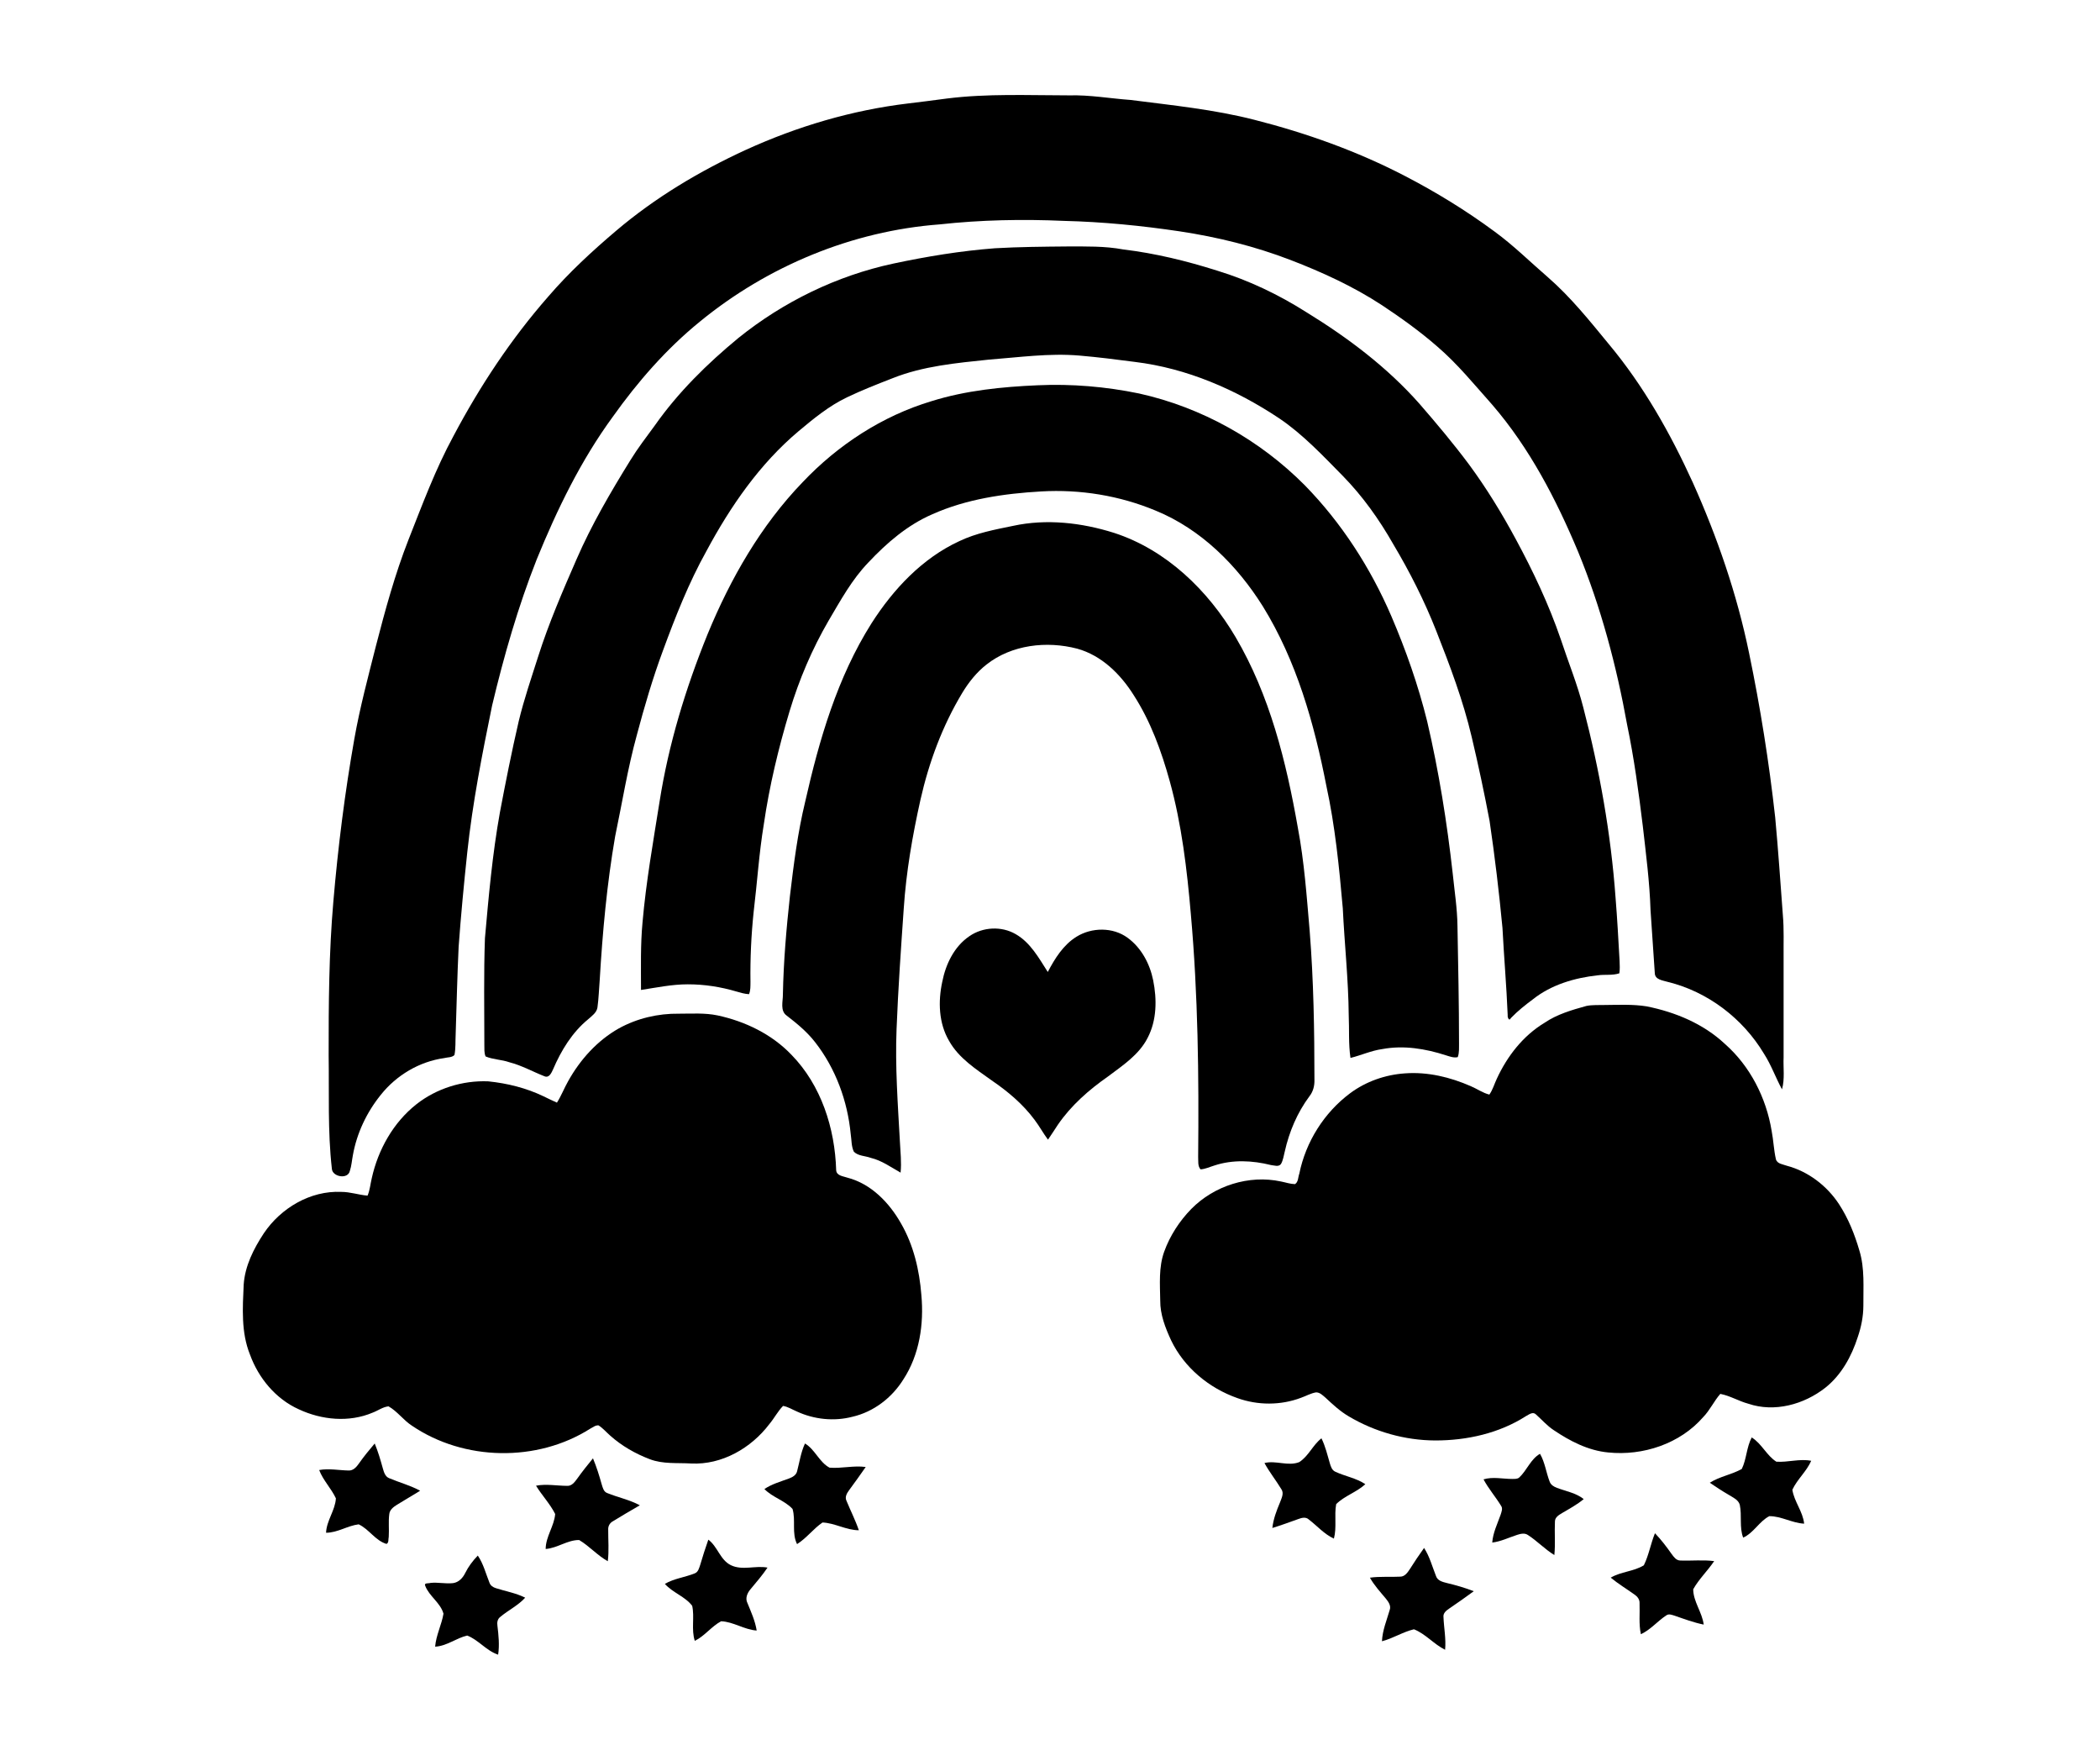 <?xml version="1.0" encoding="UTF-8" ?>
<!DOCTYPE svg PUBLIC "-//W3C//DTD SVG 1.1//EN" "http://www.w3.org/Graphics/SVG/1.1/DTD/svg11.dtd">
<svg width="1200pt" height="1000pt" viewBox="0 0 1200 1000" version="1.1" xmlns="http://www.w3.org/2000/svg">
<g id="#000000ff">
<path fill="#000000" opacity="1.00" d=" M 540.93 56.31 C 564.16 53.37 587.62 54.48 610.96 54.49 C 622.73 54.16 634.36 56.27 646.07 57.11 C 669.78 60.16 693.69 62.52 716.91 68.48 C 746.51 76.01 775.47 86.37 802.61 100.43 C 820.52 109.70 837.78 120.29 854.01 132.28 C 864.86 140.19 874.40 149.68 884.55 158.43 C 897.59 169.78 908.42 183.35 919.37 196.66 C 939.20 220.43 954.53 247.62 967.33 275.71 C 981.34 306.95 992.57 339.54 999.47 373.11 C 1005.91 404.13 1010.89 435.46 1014.39 466.95 C 1016.13 485.58 1017.38 504.24 1018.78 522.89 C 1019.49 530.92 1019.11 538.99 1019.20 547.03 C 1019.20 566.03 1019.20 585.02 1019.20 604.01 C 1018.93 610.13 1019.97 616.40 1018.28 622.38 C 1014.64 615.69 1012.12 608.43 1007.97 602.00 C 995.90 581.88 975.86 566.58 952.99 560.99 C 950.13 560.11 945.62 559.78 945.59 555.87 C 944.80 543.92 943.95 531.97 943.16 520.02 C 942.65 503.91 940.56 487.91 938.74 471.91 C 936.38 452.58 933.78 433.27 929.81 414.20 C 923.72 380.42 914.86 347.05 901.79 315.27 C 889.25 285.32 874.07 256.01 852.75 231.29 C 842.55 219.84 832.83 207.84 821.14 197.84 C 811.24 189.22 800.55 181.56 789.62 174.32 C 773.33 163.66 755.54 155.51 737.41 148.53 C 717.03 140.70 695.71 135.43 674.13 132.18 C 652.24 128.91 630.17 126.75 608.03 126.20 C 584.29 125.14 560.49 125.62 536.86 128.21 C 486.88 131.96 438.54 152.09 399.86 183.81 C 380.75 199.35 364.45 218.05 350.20 238.07 C 331.93 263.04 318.33 291.06 306.69 319.62 C 296.01 346.68 287.96 374.73 281.22 403.01 C 275.53 430.83 270.02 458.74 267.01 487.00 C 265.10 504.94 263.39 522.90 262.08 540.89 C 261.29 557.59 260.92 574.30 260.38 591.00 C 260.17 594.92 260.47 598.91 259.68 602.78 C 258.18 604.28 255.77 604.00 253.86 604.52 C 239.64 606.50 226.50 614.32 217.60 625.52 C 209.53 635.51 203.85 647.48 201.62 660.15 C 201.06 663.06 200.88 666.08 199.93 668.92 C 198.90 674.05 189.80 672.42 189.63 667.65 C 187.20 646.20 188.13 624.58 187.80 603.04 C 187.77 573.70 187.95 544.32 190.49 515.06 C 193.15 483.92 197.05 452.87 202.49 422.09 C 205.66 404.18 210.38 386.61 214.83 368.99 C 220.11 348.54 225.69 328.12 233.39 308.43 C 241.32 288.36 248.82 268.04 259.16 249.05 C 274.23 220.60 292.10 193.57 313.36 169.36 C 325.08 155.74 338.32 143.52 352.00 131.91 C 374.36 112.91 399.78 97.73 426.41 85.52 C 455.71 72.17 486.97 62.92 518.97 59.10 C 526.29 58.21 533.62 57.31 540.93 56.31 Z" />
<path fill="#000000" opacity="1.00" d=" M 568.53 141.84 C 582.32 141.05 596.15 140.93 609.96 140.81 C 620.62 140.82 631.35 140.55 641.87 142.52 C 660.14 144.71 678.07 149.09 695.59 154.65 C 713.59 160.14 730.70 168.35 746.57 178.42 C 770.24 192.96 792.71 209.85 811.17 230.75 C 820.95 242.02 830.57 253.47 839.50 265.45 C 849.41 278.91 858.16 293.20 866.09 307.91 C 876.06 326.34 885.06 345.36 891.86 365.21 C 896.14 378.25 901.38 390.97 904.76 404.30 C 914.03 439.94 920.54 476.34 923.19 513.09 C 924.16 525.06 924.80 537.06 925.48 549.05 C 925.57 551.39 925.71 553.75 925.34 556.09 C 921.35 557.43 917.02 556.63 912.91 557.25 C 899.77 558.68 886.43 562.60 875.95 570.94 C 871.52 574.22 867.20 577.66 863.38 581.65 C 862.23 583.88 861.34 580.93 861.54 580.00 C 860.86 563.35 859.41 546.75 858.55 530.10 C 856.62 509.71 854.18 489.35 851.20 469.08 C 848.17 453.00 844.74 436.98 840.97 421.05 C 836.08 400.24 828.49 380.20 820.67 360.35 C 813.92 343.22 805.58 326.75 796.16 310.93 C 788.13 296.80 778.62 283.44 767.23 271.81 C 755.79 260.22 744.55 248.18 730.99 239.02 C 706.24 222.53 678.16 210.37 648.47 206.77 C 637.98 205.40 627.48 204.06 616.93 203.16 C 599.56 201.67 582.21 204.16 564.91 205.48 C 546.41 207.42 527.53 209.12 510.10 216.07 C 501.29 219.50 492.48 222.94 483.96 227.02 C 473.77 231.90 464.97 239.11 456.37 246.32 C 434.13 265.02 417.39 289.29 403.74 314.72 C 393.59 332.92 385.94 352.35 378.77 371.87 C 372.94 387.62 368.21 403.75 363.90 419.98 C 358.65 439.03 355.55 458.58 351.50 477.91 C 346.81 505.03 344.32 532.50 342.69 559.97 C 342.26 565.19 342.12 570.44 341.40 575.63 C 340.92 578.58 338.29 580.39 336.21 582.24 C 326.99 589.76 320.65 600.17 316.02 611.00 C 315.10 612.94 313.82 616.10 311.06 614.89 C 304.38 612.27 298.05 608.69 291.05 606.90 C 286.63 605.34 281.78 605.41 277.48 603.58 C 276.57 601.50 276.84 599.18 276.77 596.98 C 276.77 576.67 276.38 556.33 277.11 536.03 C 279.24 512.00 281.38 487.92 285.66 464.16 C 288.95 446.75 292.40 429.37 296.40 412.11 C 299.43 399.50 303.67 387.23 307.59 374.88 C 313.62 355.92 321.55 337.66 329.49 319.45 C 338.04 299.78 348.91 281.23 360.17 263.01 C 364.42 256.10 369.36 249.66 374.15 243.13 C 387.47 224.17 404.14 207.77 421.98 193.07 C 447.68 172.38 478.16 157.52 510.45 150.60 C 529.60 146.52 548.99 143.33 568.53 141.84 Z" />
<path fill="#000000" opacity="1.00" d=" M 532.32 229.19 C 551.93 223.07 572.52 221.01 592.96 220.12 C 612.38 219.23 631.91 220.89 650.94 224.82 C 686.68 232.74 719.92 251.35 745.67 277.33 C 766.65 298.80 783.16 324.45 795.03 351.98 C 803.38 371.46 810.43 391.53 815.52 412.11 C 822.21 440.74 826.86 469.84 830.12 499.05 C 831.14 509.03 832.71 518.96 832.84 529.01 C 833.24 551.35 833.73 573.69 833.73 596.04 C 833.68 598.68 833.94 601.44 833.00 603.98 C 830.65 604.51 828.38 603.59 826.19 602.92 C 814.56 599.16 802.08 597.09 789.93 599.37 C 783.63 600.22 777.83 602.94 771.70 604.43 C 770.50 596.36 771.07 588.17 770.70 580.05 C 770.52 559.63 768.28 539.31 767.31 518.93 C 765.24 495.48 762.93 471.98 757.91 448.94 C 750.96 413.27 740.86 377.55 721.61 346.40 C 706.92 322.96 686.29 302.35 660.39 291.74 C 639.82 283.15 617.28 279.49 595.04 280.77 C 573.80 281.99 552.26 285.09 532.70 293.84 C 518.56 299.96 506.73 310.17 496.27 321.29 C 486.85 331.03 480.32 343.03 473.48 354.61 C 464.03 370.87 456.64 388.27 451.21 406.26 C 444.83 427.44 439.66 449.00 436.47 470.90 C 433.72 487.53 432.68 504.36 430.65 521.08 C 429.26 534.35 428.65 547.70 428.84 561.04 C 428.80 563.37 428.94 565.81 428.01 568.01 C 425.57 567.90 423.22 567.17 420.90 566.51 C 411.86 563.83 402.44 562.36 393.01 562.38 C 384.01 562.37 375.16 564.24 366.29 565.60 C 366.29 552.71 365.95 539.80 367.16 526.95 C 369.18 503.82 373.25 480.94 376.89 458.03 C 382.05 425.15 391.84 393.12 404.34 362.32 C 417.39 330.64 434.74 300.28 458.64 275.50 C 478.80 254.21 504.15 237.64 532.32 229.19 Z" />
<path fill="#000000" opacity="1.00" d=" M 578.87 300.45 C 597.99 296.29 618.06 298.61 636.58 304.44 C 666.47 314.13 690.31 337.31 706.03 363.97 C 725.60 397.21 735.00 435.20 741.62 472.87 C 745.31 492.37 746.69 512.19 748.39 531.94 C 750.64 560.22 751.10 588.61 751.11 616.97 C 751.22 620.30 750.37 623.66 748.28 626.30 C 741.29 635.68 736.65 646.67 734.12 658.05 C 733.51 660.39 733.22 662.90 731.99 665.02 C 730.66 666.87 728.11 665.80 726.27 665.64 C 715.73 663.00 704.40 662.44 693.98 665.88 C 691.35 666.66 688.81 667.94 686.03 668.09 C 684.29 666.17 684.83 663.35 684.66 660.99 C 685.12 614.67 684.59 568.28 680.47 522.11 C 678.27 496.63 675.26 471.07 668.44 446.37 C 663.69 429.21 657.53 412.22 647.85 397.19 C 640.34 385.21 629.50 374.47 615.55 370.61 C 598.11 366.06 578.10 368.32 563.67 379.70 C 558.05 384.13 553.51 389.81 549.84 395.92 C 538.50 414.75 530.78 435.61 525.96 457.01 C 521.41 477.44 517.81 498.13 516.43 519.03 C 514.83 542.01 513.22 564.99 512.32 588.00 C 511.47 609.43 513.05 630.84 514.23 652.23 C 514.51 658.13 515.23 664.05 514.62 669.97 C 509.10 666.85 503.85 663.04 497.58 661.53 C 494.41 660.34 490.43 660.53 487.93 658.02 C 486.42 654.94 486.66 651.34 486.13 648.02 C 484.33 629.07 477.52 610.45 465.75 595.41 C 461.20 589.56 455.47 584.83 449.63 580.33 C 445.60 577.52 447.44 572.17 447.37 568.07 C 447.73 549.33 449.35 530.65 451.38 512.02 C 453.52 493.93 455.82 475.80 460.10 458.07 C 468.12 422.63 478.47 386.99 498.06 356.03 C 510.47 336.65 526.96 318.98 548.13 309.20 C 557.81 304.56 568.43 302.59 578.87 300.45 Z" />
<path fill="#000000" opacity="1.00" d=" M 553.96 534.87 C 561.62 529.56 572.28 529.00 580.37 533.70 C 588.82 538.50 593.65 547.40 598.73 555.33 C 602.77 547.63 607.58 539.86 615.15 535.18 C 623.87 529.76 635.97 529.63 644.36 535.80 C 652.21 541.53 657.05 550.64 658.95 560.05 C 661.14 570.95 661.06 582.88 655.80 592.94 C 650.90 602.64 641.53 608.72 633.11 615.06 C 622.24 622.66 612.08 631.56 604.53 642.56 C 602.60 645.39 600.84 648.33 598.85 651.13 C 596.12 647.49 593.96 643.46 591.21 639.83 C 584.55 630.84 575.89 623.56 566.69 617.29 C 557.71 610.84 547.87 604.61 542.33 594.70 C 536.36 584.55 536.01 572.13 538.45 560.87 C 540.43 550.83 545.27 540.74 553.96 534.87 Z" />
<path fill="#000000" opacity="1.00" d=" M 906.53 574.73 C 909.94 574.04 913.45 574.30 916.92 574.19 C 924.94 574.14 933.04 573.69 941.01 574.98 C 957.31 578.26 973.32 584.88 985.59 596.37 C 1000.08 609.11 1009.25 627.19 1012.37 646.12 C 1013.42 651.49 1013.58 657.01 1014.81 662.35 C 1015.57 665.00 1018.81 665.18 1021.01 666.02 C 1033.28 669.27 1043.96 677.46 1050.89 688.02 C 1056.18 696.13 1059.81 705.23 1062.51 714.50 C 1065.64 724.72 1064.69 735.49 1064.78 746.02 C 1064.76 752.12 1063.55 758.17 1061.57 763.93 C 1058.03 774.95 1052.20 785.62 1042.99 792.90 C 1030.83 802.43 1014.00 807.09 999.02 801.99 C 993.55 800.53 988.60 797.43 983.03 796.38 C 979.42 800.49 977.15 805.62 973.32 809.57 C 960.06 824.88 938.84 831.89 918.95 829.84 C 907.59 828.77 897.19 823.39 887.87 817.11 C 884.04 814.61 881.06 811.12 877.68 808.11 C 875.92 806.33 873.66 808.21 871.99 809.08 C 856.63 818.92 838.16 823.02 820.07 822.99 C 802.79 822.92 785.61 818.04 770.76 809.25 C 765.81 806.36 761.60 802.44 757.44 798.56 C 755.86 797.24 754.23 795.49 752.02 795.51 C 748.99 796.02 746.29 797.61 743.42 798.61 C 731.83 803.00 718.71 802.97 707.07 798.78 C 690.89 793.10 676.67 781.35 669.20 765.78 C 665.90 758.64 662.91 751.02 662.99 743.03 C 662.85 733.70 662.03 724.08 665.25 715.13 C 668.54 705.99 673.98 697.64 680.75 690.70 C 693.81 677.44 713.72 671.07 731.99 675.03 C 734.65 675.54 737.24 676.47 739.98 676.54 C 741.95 675.37 741.72 672.53 742.46 670.58 C 746.14 652.41 756.61 635.72 771.47 624.63 C 780.55 617.87 791.62 614.00 802.89 613.25 C 815.79 612.30 828.69 615.41 840.46 620.57 C 844.03 622.08 847.26 624.43 851.06 625.38 C 853.02 622.62 853.90 619.30 855.34 616.29 C 861.27 603.46 870.27 591.81 882.48 584.43 C 889.69 579.50 898.19 577.03 906.53 574.73 Z" />
<path fill="#000000" opacity="1.00" d=" M 353.63 587.56 C 364.06 581.80 376.06 578.99 387.96 579.16 C 395.31 579.16 402.77 578.63 410.03 580.14 C 425.82 583.53 441.06 590.88 452.29 602.67 C 469.26 620.04 477.10 644.65 477.81 668.54 C 478.00 671.80 481.82 671.99 484.22 672.84 C 497.81 676.37 508.17 687.13 514.89 699.04 C 522.06 711.46 525.39 725.73 526.50 739.94 C 528.02 756.52 525.43 774.01 516.19 788.14 C 509.67 798.61 499.19 806.68 487.09 809.45 C 476.59 812.19 465.24 810.99 455.41 806.46 C 452.78 805.36 450.31 803.73 447.47 803.25 C 444.42 806.34 442.44 810.30 439.64 813.62 C 429.24 827.35 412.52 837.01 394.99 836.15 C 387.08 835.67 378.85 836.59 371.30 833.69 C 363.08 830.56 355.30 826.12 348.73 820.26 C 346.48 818.30 344.54 815.97 342.02 814.37 C 340.24 814.19 338.78 815.52 337.27 816.26 C 306.89 835.54 265.16 834.76 235.42 814.57 C 230.51 811.41 227.09 806.35 222.00 803.49 C 218.70 803.85 215.96 805.98 212.90 807.11 C 199.43 812.82 183.78 811.29 170.73 805.18 C 157.55 799.25 147.73 787.37 142.85 773.93 C 137.71 761.25 138.65 747.29 139.25 733.93 C 139.97 723.27 144.95 713.45 150.73 704.67 C 160.42 690.22 177.33 680.17 194.99 680.97 C 200.10 680.95 204.98 682.70 210.03 683.11 C 211.38 679.95 211.64 676.47 212.44 673.15 C 216.06 656.83 224.73 641.34 237.95 630.90 C 249.48 621.84 264.36 617.21 278.99 617.81 C 289.89 618.93 300.72 621.60 310.62 626.38 C 313.15 627.60 315.67 628.84 318.25 629.98 C 320.74 626.06 322.39 621.69 324.68 617.67 C 331.52 605.38 341.31 594.51 353.63 587.56 Z" />
<path fill="#000000" opacity="1.00" d=" M 1000.98 821.27 C 1006.71 824.80 1009.46 831.58 1015.06 835.12 C 1021.69 835.59 1028.34 833.29 1034.97 834.61 C 1032.32 840.71 1026.99 845.16 1024.21 851.14 C 1025.21 857.91 1030.21 863.56 1030.94 870.52 C 1024.07 870.19 1017.85 866.20 1011.03 866.24 C 1005.26 869.21 1002.13 875.81 996.10 878.50 C 993.83 872.67 995.47 865.87 994.16 859.74 C 993.33 856.80 990.23 855.57 987.89 854.08 C 984.16 851.93 980.58 849.54 977.02 847.15 C 982.68 843.55 989.52 842.52 995.30 839.28 C 998.07 833.64 997.98 826.90 1000.98 821.27 Z" />
<path fill="#000000" opacity="1.00" d=" M 742.42 835.36 C 747.75 831.96 750.15 825.62 755.11 821.76 C 757.35 826.25 758.48 831.17 759.89 835.97 C 760.44 837.81 761.08 839.98 763.02 840.84 C 768.62 843.47 774.95 844.47 780.18 847.95 C 775.22 852.60 768.28 854.60 763.53 859.37 C 762.35 865.85 763.95 872.61 762.23 879.07 C 756.65 876.50 752.62 871.75 747.83 868.09 C 746.17 866.57 743.87 867.15 742.00 867.85 C 737.04 869.62 732.10 871.45 727.06 872.99 C 727.62 867.89 729.45 863.08 731.43 858.38 C 732.29 855.99 733.87 853.18 732.18 850.79 C 729.12 845.73 725.38 841.09 722.55 835.88 C 729.13 834.23 736.02 837.89 742.42 835.36 Z" />
<path fill="#000000" opacity="1.00" d=" M 205.13 836.11 C 207.90 832.14 211.00 828.42 214.12 824.72 C 216.03 829.33 217.43 834.12 218.76 838.93 C 219.37 841.06 220.07 843.62 222.37 844.54 C 228.23 847.01 234.44 848.65 240.07 851.70 C 235.70 854.48 231.18 857.00 226.80 859.75 C 224.84 860.98 222.68 862.58 222.44 865.10 C 221.88 869.38 222.42 873.72 222.14 878.03 C 221.80 879.31 222.32 881.46 220.84 882.10 C 214.45 880.20 210.88 873.64 204.95 870.91 C 198.56 871.69 192.91 875.70 186.32 875.72 C 186.60 868.74 191.57 862.88 191.94 856.06 C 189.29 850.38 184.64 845.81 182.39 839.89 C 187.94 838.86 193.51 840.04 199.08 840.15 C 201.82 840.36 203.72 838.14 205.13 836.11 Z" />
<path fill="#000000" opacity="1.00" d=" M 455.47 840.64 C 456.87 835.31 457.64 829.77 459.99 824.72 C 465.78 828.17 468.11 835.38 474.02 838.53 C 480.88 839.10 487.79 837.19 494.69 838.15 C 491.64 842.60 488.45 846.96 485.27 851.31 C 483.99 853.05 482.61 855.26 483.71 857.47 C 486.01 863.09 488.80 868.52 490.77 874.29 C 483.56 874.26 477.02 870.14 470.00 869.86 C 464.75 873.45 460.90 878.80 455.46 882.21 C 452.32 875.94 454.81 868.60 452.88 862.11 C 448.40 857.27 441.44 855.52 436.80 850.73 C 441.06 847.88 446.02 846.51 450.77 844.75 C 452.76 844.01 454.93 842.88 455.47 840.64 Z" />
<path fill="#000000" opacity="1.00" d=" M 868.14 844.15 C 872.54 840.07 874.63 833.65 880.00 830.61 C 882.86 835.54 883.49 841.34 885.55 846.59 C 886.22 848.40 887.98 849.45 889.73 850.09 C 894.88 852.03 900.57 852.98 904.99 856.48 C 901.20 859.64 896.85 861.98 892.61 864.47 C 890.85 865.55 888.63 866.79 888.54 869.14 C 888.22 875.56 888.85 882.02 888.20 888.45 C 882.75 885.14 878.38 880.39 873.04 876.97 C 871.18 875.72 868.88 876.30 866.93 876.93 C 862.20 878.45 857.69 880.72 852.71 881.32 C 853.12 875.71 855.65 870.64 857.50 865.42 C 857.99 863.77 858.88 861.88 857.74 860.30 C 854.59 855.14 850.57 850.56 847.73 845.21 C 853.06 843.61 858.62 844.96 864.06 844.98 C 865.41 844.93 867.01 845.12 868.14 844.15 Z" />
<path fill="#000000" opacity="1.00" d=" M 329.79 844.87 C 332.65 840.86 335.71 837.00 338.84 833.20 C 340.87 838.02 342.42 843.03 343.83 848.07 C 344.42 849.91 344.89 852.26 346.95 853.02 C 353.10 855.54 359.74 856.84 365.62 860.03 C 360.44 863.05 355.23 866.05 350.14 869.21 C 348.40 870.16 347.41 872.03 347.55 874.01 C 347.51 880.00 348.06 886.01 347.31 891.99 C 341.34 888.66 336.79 883.34 330.96 879.88 C 324.31 879.78 318.51 884.50 311.81 884.99 C 311.85 877.88 316.71 871.90 317.24 865.00 C 314.32 859.18 309.69 854.39 306.30 848.83 C 312.19 847.71 318.13 848.88 324.04 848.92 C 326.71 849.10 328.39 846.76 329.79 844.87 Z" />
<path fill="#000000" opacity="1.00" d=" M 939.34 894.31 C 942.19 888.52 943.25 881.97 945.69 875.99 C 949.20 879.65 952.28 883.69 955.20 887.84 C 956.43 889.49 957.81 891.54 960.12 891.58 C 966.58 891.83 973.07 891.09 979.52 891.92 C 975.80 897.48 970.80 902.17 967.55 908.01 C 967.59 915.07 972.65 921.14 973.55 928.19 C 967.87 927.04 962.43 925.01 956.97 923.12 C 955.43 922.68 953.63 921.84 952.17 922.93 C 947.12 926.23 943.21 931.12 937.65 933.69 C 936.37 927.83 937.13 921.82 936.89 915.89 C 936.98 913.81 935.63 912.12 934.01 911.03 C 929.48 907.80 924.71 904.91 920.41 901.37 C 926.28 897.90 933.62 897.86 939.34 894.31 Z" />
<path fill="#000000" opacity="1.00" d=" M 404.76 879.67 C 410.13 883.65 411.49 891.28 417.69 894.27 C 424.28 897.43 431.65 894.31 438.58 895.63 C 435.68 899.96 432.25 903.89 428.93 907.90 C 427.07 910.05 425.70 913.09 427.10 915.86 C 429.19 920.98 431.52 926.07 432.39 931.58 C 425.30 931.10 419.06 926.56 412.07 926.28 C 406.54 929.24 402.72 934.68 397.03 937.48 C 394.91 930.97 396.98 924.00 395.54 917.46 C 391.47 912.09 384.40 910.00 379.92 904.93 C 385.17 901.85 391.34 901.20 396.92 898.96 C 398.99 898.22 399.50 895.86 400.13 894.03 C 401.55 889.21 403.08 884.41 404.76 879.67 Z" />
<path fill="#000000" opacity="1.00" d=" M 805.56 896.59 C 808.19 892.45 810.89 888.37 813.76 884.40 C 816.95 889.32 818.43 895.04 820.57 900.44 C 821.43 903.14 824.39 903.84 826.82 904.45 C 832.02 905.69 837.17 907.17 842.16 909.12 C 837.50 912.50 832.83 915.87 828.05 919.08 C 826.40 920.18 824.53 921.69 824.85 923.95 C 825.09 930.16 826.37 936.34 825.77 942.58 C 819.36 939.41 814.60 933.48 807.97 930.87 C 801.63 932.37 796.03 936.08 789.69 937.71 C 789.97 931.52 792.38 925.78 794.09 919.92 C 795.06 917.42 793.35 915.11 791.86 913.28 C 788.66 909.45 785.26 905.76 782.81 901.39 C 788.55 900.57 794.36 901.12 800.13 900.80 C 802.70 900.80 804.29 898.51 805.56 896.59 Z" />
<path fill="#000000" opacity="1.00" d=" M 265.81 898.77 C 267.65 895.05 270.15 891.73 273.03 888.76 C 276.24 893.46 277.59 899.04 279.69 904.25 C 280.25 905.89 281.76 906.90 283.37 907.38 C 288.95 909.18 294.83 910.16 300.11 912.81 C 296.03 917.32 290.43 919.96 285.83 923.84 C 284.26 925.01 283.95 927.04 284.25 928.87 C 284.90 934.34 285.48 939.88 284.65 945.37 C 277.90 943.17 273.47 936.94 266.97 934.45 C 260.65 935.92 255.30 940.46 248.65 940.80 C 249.18 934.26 252.34 928.35 253.42 921.97 C 251.72 915.72 245.26 912.03 242.98 906.02 C 242.17 904.17 244.98 904.78 245.92 904.39 C 250.25 903.89 254.60 905.01 258.93 904.49 C 262.13 904.05 264.46 901.53 265.81 898.77 Z" />
</g>
</svg>
